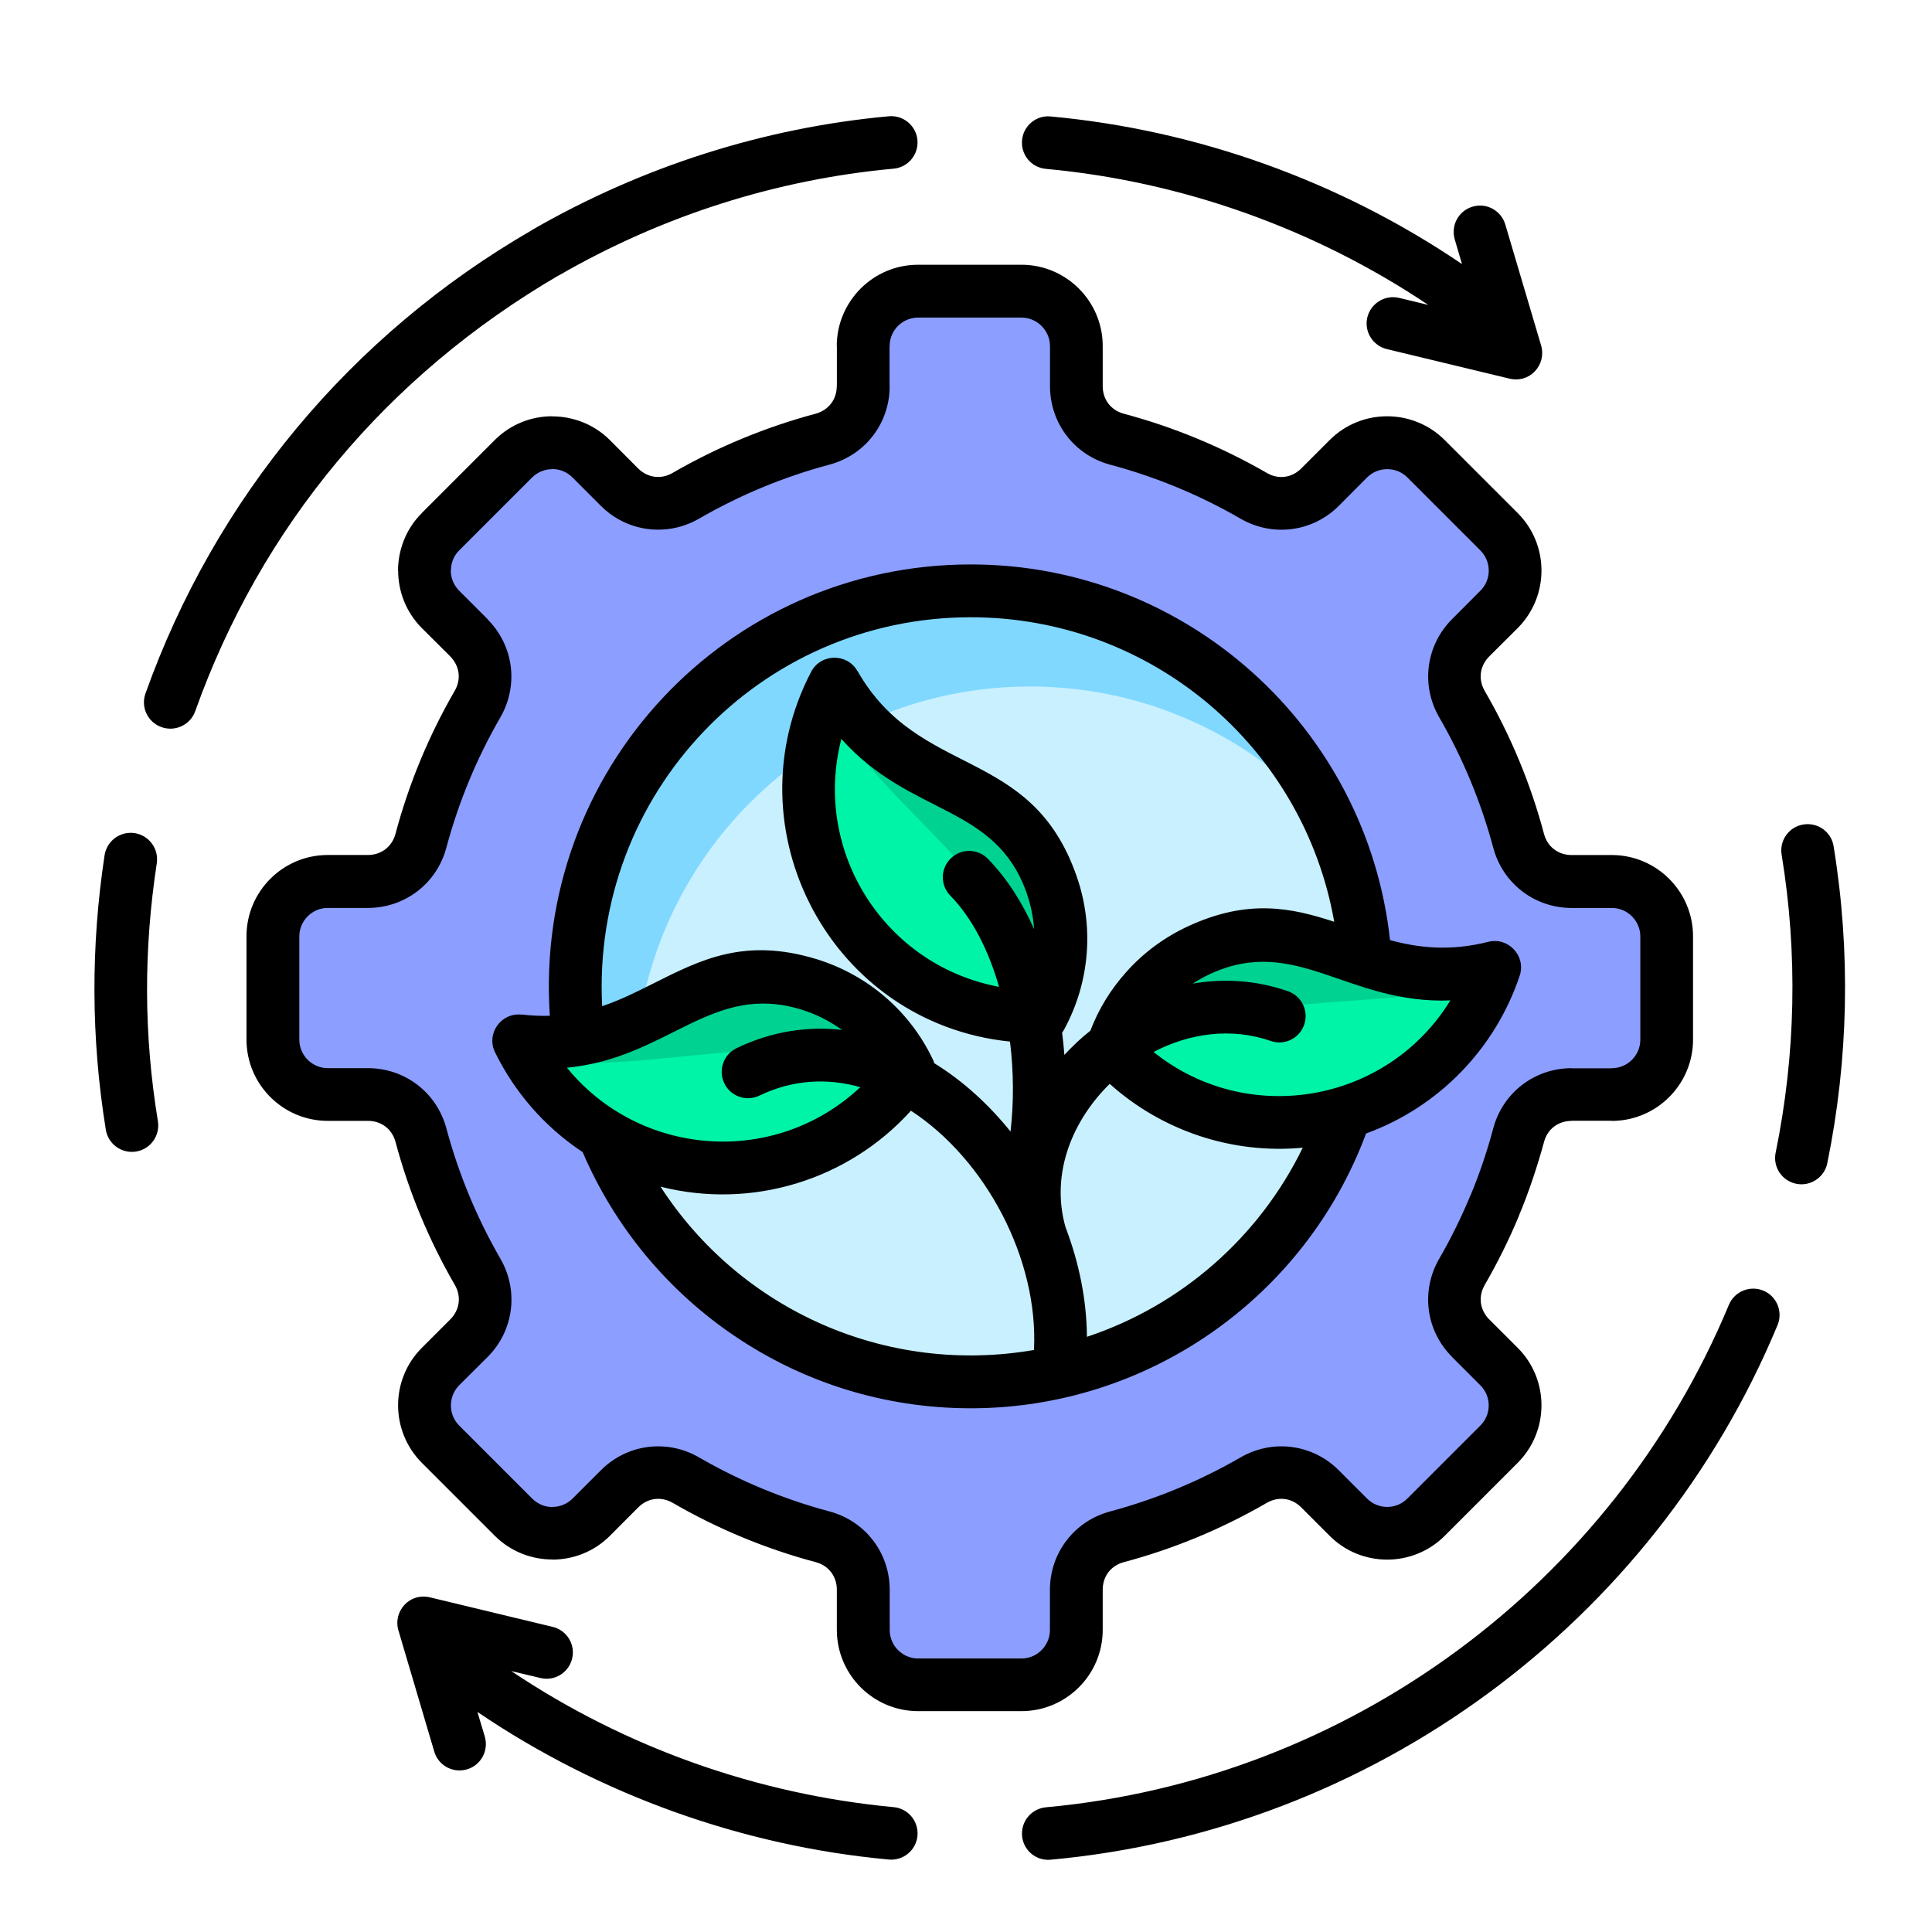 <svg id="Layer_1" enable-background="new 0 0 512 512" viewBox="0 0 512 512" xmlns="http://www.w3.org/2000/svg"><g clip-rule="evenodd" fill-rule="evenodd"><path d="m243.31 77.16h27.38c7.99 0 14.54 6.52 14.54 14.54v10.63c0 6.69 4.34 12.33 10.77 14.06 12.84 3.43 25 8.5 36.26 15.02 5.75 3.34 12.81 2.41 17.55-2.32l7.54-7.51c5.64-5.67 14.88-5.67 20.55 0l19.36 19.36c5.67 5.64 5.67 14.88 0 20.55l-7.54 7.54c-4.71 4.71-5.64 11.76-2.3 17.55 6.49 11.25 11.59 23.41 15.02 36.25 1.73 6.43 7.37 10.77 14.03 10.77h10.66c7.99 0 14.54 6.52 14.54 14.54v27.38c0 7.99-6.55 14.54-14.54 14.54h-10.66c-6.66 0-12.3 4.34-14.03 10.77-3.43 12.84-8.53 25-15.02 36.26-3.34 5.75-2.41 12.81 2.3 17.55l7.54 7.54c5.67 5.64 5.67 14.88 0 20.55l-19.36 19.36c-5.67 5.67-14.91 5.67-20.55 0l-7.54-7.54c-4.73-4.71-11.76-5.64-17.55-2.3-11.25 6.49-23.41 11.59-36.26 15.02-6.43 1.73-10.77 7.37-10.77 14.03v10.66c0 7.99-6.55 14.54-14.54 14.54h-27.38c-8.02 0-14.54-6.55-14.54-14.54v-10.66c0-6.66-4.34-12.3-10.77-14.03-12.84-3.43-25-8.53-36.26-15.02-5.78-3.34-12.84-2.41-17.55 2.3l-7.54 7.54c-5.67 5.67-14.88 5.67-20.55 0l-19.36-19.36c-5.67-5.67-5.67-14.91 0-20.55l7.51-7.54c4.73-4.73 5.67-11.76 2.32-17.55-6.52-11.25-11.59-23.41-15.02-36.26-1.73-6.43-7.37-10.77-14.06-10.77h-10.63c-8.02 0-14.54-6.55-14.54-14.54v-27.38c0-8.02 6.52-14.54 14.54-14.54h10.63c6.69 0 12.33-4.34 14.06-10.77 3.43-12.84 8.5-25 15.02-36.25 3.34-5.78 2.41-12.84-2.32-17.55l-7.51-7.54c-5.67-5.67-5.67-14.91 0-20.55l19.36-19.36c5.64-5.67 14.88-5.67 20.55 0l7.54 7.51c4.71 4.73 11.76 5.67 17.55 2.32 11.25-6.52 23.41-11.59 36.26-15.02 6.43-1.73 10.77-7.37 10.77-14.06v-10.63c-.01-8.02 6.51-14.54 14.54-14.54z" fill="#8c9eff"/><path d="m257.25 156.58c57.88 0 104.8 46.91 104.8 104.8s-46.91 104.83-104.8 104.83c-57.91 0-104.83-46.94-104.83-104.83s46.92-104.8 104.83-104.8z" fill="#80d8ff"/><path d="m353.29 219.4c5.64 12.87 8.76 27.07 8.76 41.98 0 57.88-46.91 104.83-104.8 104.83-32.26 0-61.11-14.57-80.33-37.5-5.64-12.84-8.76-27.04-8.76-41.98 0-57.88 46.91-104.8 104.8-104.8 32.26 0 61.11 14.57 80.33 37.47z" fill="#c9f0fe"/><path d="m214.34 260.87c11.68 3.57 21.34 11.88 26.59 22.9-12.22 17.49-32.77 27.21-54.03 25.57-21.23-1.62-40.05-14.37-49.44-33.53 35.58 4.11 45.44-24.55 76.88-14.94z" fill="#00d391"/><path d="m238.15 287.46c-13.8 17.52-35.35 23.1-51.25 21.88-18.99-1.45-37.56-15.22-47.65-31.07 15.98 11.86 81.92-12.27 98.9 9.19z" fill="#00f4a8"/><path d="m317.91 251.74c-11.11 5.07-19.56 14.6-23.3 26.22 14.43 15.7 36.08 22.62 56.92 18.2 20.86-4.45 37.81-19.59 44.59-39.8-34.72 8.79-48.3-18.31-78.21-4.62z" fill="#00d391"/><path d="m298.36 281.71c13.75 10.23 36.08 18.08 53.18 14.46 17.15-3.66 31.78-20.55 40.17-35.52-19.23 7.25-80.43 1.24-93.35 21.06z" fill="#00f4a8"/><path d="m278.68 234.42c4.05 11.51 3.03 24.21-2.75 34.95-21.32.51-41.3-10.29-52.55-28.4-11.25-18.08-12.1-40.82-2.24-59.7 17.74 31.1 46.69 22.09 57.54 53.15z" fill="#00d391"/><path d="m273.92 269.4c-14.17-4.05-42.55-15.56-50.54-28.43-9.69-15.56-7.37-36.2-1.47-53.21 1.02 18.57 57.91 51.99 52.01 81.64z" fill="#00f4a8"/></g><path d="m472.15 226.49c-.62-3.8 1.96-7.4 5.78-7.99 3.8-.62 7.4 1.96 7.99 5.75 4.56 27.92 3.97 56.41-1.67 84.02-.77 3.77-4.48 6.21-8.25 5.44s-6.21-4.45-5.44-8.22c5.33-26.02 5.9-52.7 1.59-79zm-13.98 119.31c1.47-3.54 5.56-5.24 9.13-3.77s5.24 5.58 3.77 9.13c-32.88 79.09-107.43 133.91-192.64 141.68-3.83.37-7.23-2.47-7.57-6.29-.34-3.86 2.47-7.23 6.32-7.6 80.08-7.32 150.04-58.83 180.99-133.15zm-221.35 133.11c3.83.34 6.66 3.74 6.32 7.57s-3.74 6.66-7.57 6.32c-38.89-3.57-76.73-17.21-109.05-39.12l1.96 6.55c1.08 3.71-1.05 7.6-4.73 8.67-3.71 1.08-7.6-1.02-8.67-4.73l-9.5-32.12c-1.47-4.99 2.95-10.23 8.73-8.65l32.15 7.74c3.74.88 6.07 4.65 5.16 8.39-.88 3.74-4.65 6.07-8.39 5.16l-7.74-1.84c30.23 20.27 65.13 32.66 101.33 36.06zm148.7-415.47c-1.08-3.71 1.02-7.6 4.73-8.67 3.69-1.11 7.57 1.02 8.67 4.73l9.5 32.09c1.45 5.02-2.95 10.23-8.73 8.67l-32.15-7.74c-3.74-.91-6.07-4.65-5.19-8.39.91-3.74 4.65-6.07 8.42-5.19l7.74 1.87c-30.13-20.21-65.28-32.74-101.34-36.06-3.86-.34-6.66-3.74-6.32-7.57.34-3.85 3.74-6.69 7.57-6.32 38.86 3.57 76.71 17.18 109.02 39.12zm-343.67 233.71c.6 3.83-1.98 7.4-5.78 8.02s-7.4-1.96-8.02-5.75c-3.94-24.24-4-48.61-.34-72.74.57-3.83 4.14-6.46 7.97-5.9 3.83.6 6.43 4.14 5.87 7.97-3.5 22.97-3.47 45.47.3 68.4zm9.89-108.68c-1.3 3.63-5.3 5.53-8.96 4.22-3.63-1.3-5.53-5.3-4.22-8.93 18.37-51.5 54.28-94.98 102.44-122.79v-.03c29.14-16.81 61.46-27.1 94.56-30.13 3.83-.34 7.23 2.49 7.57 6.32s-2.49 7.23-6.32 7.57c-31.12 2.86-61.34 12.47-88.81 28.35v-.03c-45.52 26.56-78.83 66.56-96.26 115.45zm222.27 169.29c1.25-23.9-12.67-50.4-32.6-63.41-16.64 18.43-42.21 26.25-66.36 20.13 21.17 32.71 59.81 50.03 98.96 43.28zm-46.01-69.65c-8.82-2.49-17.92-2.01-26.76 2.24-3.49 1.67-7.65.2-9.3-3.29-1.67-3.46-.2-7.63 3.29-9.3 9.33-4.48 18.77-5.84 27.92-4.82-3.26-2.35-6.92-4.22-10.83-5.41-23.84-7.28-35.18 12.87-62.08 15.42 19.34 23.7 55.05 26.45 77.76 5.16zm19.59-6.35c7.68 4.73 14.49 11 20.21 18.11.88-7.63.85-15.79-.14-23.84-47.54-4.85-74.49-56.27-52.7-97.99 2.58-4.93 9.58-4.96 12.25-.23h.03c16.36 28.72 45.95 19.7 58.05 54.31 4.71 13.41 3.54 28.06-3.2 40.56-.17.34-.4.68-.62.99.26 1.96.45 3.91.6 5.9 1.08-1.19 2.24-2.32 3.4-3.43 1.13-1.05 2.27-2.04 3.49-3 2.18-5.7 5.36-10.89 9.35-15.36 4.59-5.22 10.29-9.44 16.72-12.39 15.68-7.2 27.1-4.88 38.55-1.11-8.14-46.32-48.5-80.7-96.32-80.7-55.98 0-100.57 46.8-97.68 103.07 4.88-1.64 9.27-3.86 13.55-6.01 12.59-6.35 24.26-12.25 43.26-6.46 13.55 4.17 24.77 13.8 30.84 26.62.16.31.27.62.36.96zm17.17-20.24c-2.75-9.58-7.03-18.14-12.93-24.18-2.69-2.75-2.64-7.17.14-9.86 2.75-2.69 7.17-2.64 9.86.14 4.99 5.13 9.07 11.51 12.22 18.62-.23-3.23-.88-6.43-1.96-9.52-8.28-23.67-30.81-20.32-49.12-40.9-7.73 29.85 11.46 60.03 41.79 65.7zm51.31-.85c8.28-1.42 16.87-.91 25.26 2.01 3.63 1.28 5.56 5.24 4.28 8.9-1.25 3.63-5.24 5.56-8.87 4.28-10.46-3.63-21.52-2.04-31.04 2.92 24.95 20.04 61.94 13.58 78.66-13.66-27.24 1.05-40.85-17.43-63.55-7.06-1.65.77-3.24 1.65-4.74 2.61zm-21.99 26.56c-4.9 4.82-8.73 10.63-10.94 16.92-2.32 6.66-2.81 13.89-.77 21.06 3.57 9.35 5.61 19.25 5.67 29.06 25-8.28 45.69-26.45 57.2-50.12-18.62 1.76-37.25-4.42-51.16-16.92zm74.29-38.09c7.51 2.04 15.82 3.03 26.05.45 5.27-1.33 10.06 3.74 8.31 8.99-6.52 19.47-21.57 34.84-40.71 41.81-16.16 43.4-57.74 72.82-104.77 72.82-23.13 0-44.62-7.03-62.45-19.08-17.75-11.96-31.86-28.89-40.39-48.81-.2-.14-.4-.26-.6-.4-9.52-6.46-17.38-15.36-22.62-26.05-2.44-4.96 1.64-10.6 7.06-9.98v-.03c2.64.31 5.1.4 7.46.34-4.39-65.03 46.89-119.62 111.54-119.62 57.18 0 104.97 43.23 111.12 99.56zm-125.06-178.98h27.38c11.88 0 21.54 9.67 21.54 21.54v10.63c0 3.54 2.15 6.38 5.58 7.31 13.29 3.54 26.02 8.84 37.93 15.7 3.06 1.79 6.6 1.3 9.1-1.19l7.54-7.54c8.39-8.39 22.05-8.39 30.47 0l19.36 19.36c8.39 8.39 8.39 22.05 0 30.47l-7.54 7.51c-2.52 2.52-2.98 6.07-1.22 9.13 6.89 11.88 12.19 24.6 15.73 37.93.91 3.4 3.77 5.58 7.29 5.58h10.66c11.88 0 21.54 9.67 21.54 21.54v27.38c0 11.88-9.67 21.54-21.54 21.54v-.03h-10.66v.03c-3.51 0-6.38 2.15-7.29 5.58-1.64 6.09-4.14 13.63-6.63 19.47h.03c-2.64 6.35-5.7 12.53-9.13 18.45-1.76 3.06-1.28 6.58 1.22 9.13v-.03l7.54 7.54c8.39 8.39 8.39 22.05 0 30.47l-19.36 19.36c-8.42 8.39-22.08 8.39-30.47 0l-7.54-7.54c-2.49-2.52-6.04-2.98-9.1-1.22-11.91 6.89-24.63 12.19-37.93 15.73-3.43.91-5.58 3.77-5.58 7.28v10.66c0 11.88-9.67 21.54-21.54 21.54h-27.38c-11.88 0-21.54-9.67-21.54-21.54v-10.66c0-3.51-2.18-6.38-5.58-7.28-13.29-3.54-26.05-8.84-37.93-15.73-3.06-1.76-6.6-1.3-9.13 1.22l-7.51 7.54c-4.2 4.2-9.72 6.29-15.25 6.29v-.03c-5.53 0-11.03-2.1-15.22-6.26l-19.36-19.36c-8.39-8.42-8.39-22.08 0-30.47l7.54-7.54c2.49-2.49 2.98-6.04 1.22-9.1-6.89-11.91-12.19-24.63-15.73-37.93-.94-3.43-3.77-5.58-7.31-5.58h-10.65c-11.88 0-21.54-9.67-21.54-21.54v-27.38c0-11.88 9.67-21.54 21.54-21.54h10.63c3.54 0 6.38-2.18 7.31-5.58 3.54-13.32 8.84-26.05 15.7-37.93 1.79-3.06 1.3-6.58-1.19-9.13l-7.54-7.51c-4.17-4.2-6.26-9.69-6.26-15.25h-.03c0-5.41 2.13-11.08 6.29-15.19v-.03l19.36-19.36c4.2-4.2 9.72-6.29 15.22-6.29v.03c5.53 0 11.06 2.1 15.25 6.26l7.51 7.54c2.52 2.49 6.07 2.98 9.13 1.19 11.85-6.86 24.69-12.16 37.93-15.7 3.4-.94 5.58-3.77 5.58-7.31h.03v-10.62h-.03c0-5.92 2.41-11.28 6.32-15.22 3.9-3.91 9.28-6.32 15.24-6.32zm27.38 14h-27.38c-2.07 0-3.97.85-5.33 2.21-1.39 1.39-2.21 3.2-2.21 5.33h-.03v10.63h.03c0 9.84-6.49 18.28-15.99 20.81-12.16 3.26-23.7 8.05-34.53 14.31-8.5 4.9-19.08 3.54-26.02-3.4l-7.54-7.54c-1.47-1.47-3.4-2.21-5.33-2.21v.03c-1.93 0-3.85.74-5.33 2.18l-19.36 19.36c-1.47 1.45-2.18 3.4-2.18 5.33h-.03c0 1.93.74 3.85 2.21 5.33l7.54 7.54-.03.03c6.94 6.94 8.33 17.46 3.43 25.99-6.24 10.77-11.06 22.39-14.32 34.53-2.52 9.5-10.97 15.99-20.81 15.99h-10.62c-4.14 0-7.54 3.4-7.54 7.54v27.38c0 4.14 3.4 7.54 7.54 7.54h10.63c9.84 0 18.28 6.49 20.81 15.99 3.26 12.13 8.08 23.73 14.32 34.53 4.9 8.5 3.54 19.08-3.4 26.02l-7.54 7.51c-2.92 2.95-2.92 7.74 0 10.66l19.36 19.36c1.5 1.5 3.43 2.24 5.33 2.24v-.03c1.96 0 3.88-.74 5.33-2.18l7.54-7.54c6.94-6.95 17.52-8.33 26.02-3.4 10.77 6.24 22.39 11.05 34.53 14.31 9.5 2.52 15.99 10.97 15.99 20.78v10.66c0 4.14 3.4 7.54 7.54 7.54h27.38c4.14 0 7.54-3.4 7.54-7.54v-10.66c0-9.81 6.49-18.26 15.99-20.78 12.13-3.26 23.73-8.08 34.53-14.31 8.5-4.93 19.08-3.54 26.02 3.4l7.51 7.51c2.95 2.95 7.74 2.95 10.66 0l19.36-19.36c2.95-2.92 2.95-7.71 0-10.66l-7.51-7.51v-.03c-6.94-6.94-8.33-17.49-3.4-25.99 3.09-5.36 5.87-10.97 8.28-16.81h.03c2.35-5.67 4.37-11.59 6.01-17.74 2.52-9.47 10.97-15.96 20.78-15.96v.03h10.66v-.03c4.14 0 7.54-3.4 7.54-7.54v-27.38c0-4.14-3.4-7.54-7.54-7.54h-10.66c-9.81 0-18.26-6.49-20.78-15.99-3.26-12.13-8.08-23.75-14.31-34.53-4.93-8.5-3.54-19.08 3.4-26.02l7.51-7.54c2.95-2.92 2.95-7.71 0-10.66l-19.36-19.36c-2.92-2.92-7.74-2.92-10.66 0l-7.51 7.54c-6.94 6.94-17.52 8.31-26.02 3.4-10.8-6.24-22.39-11.06-34.55-14.31-9.47-2.52-15.96-10.97-15.96-20.81v-10.64c-.03-4.14-3.43-7.54-7.57-7.54z"/></svg>
